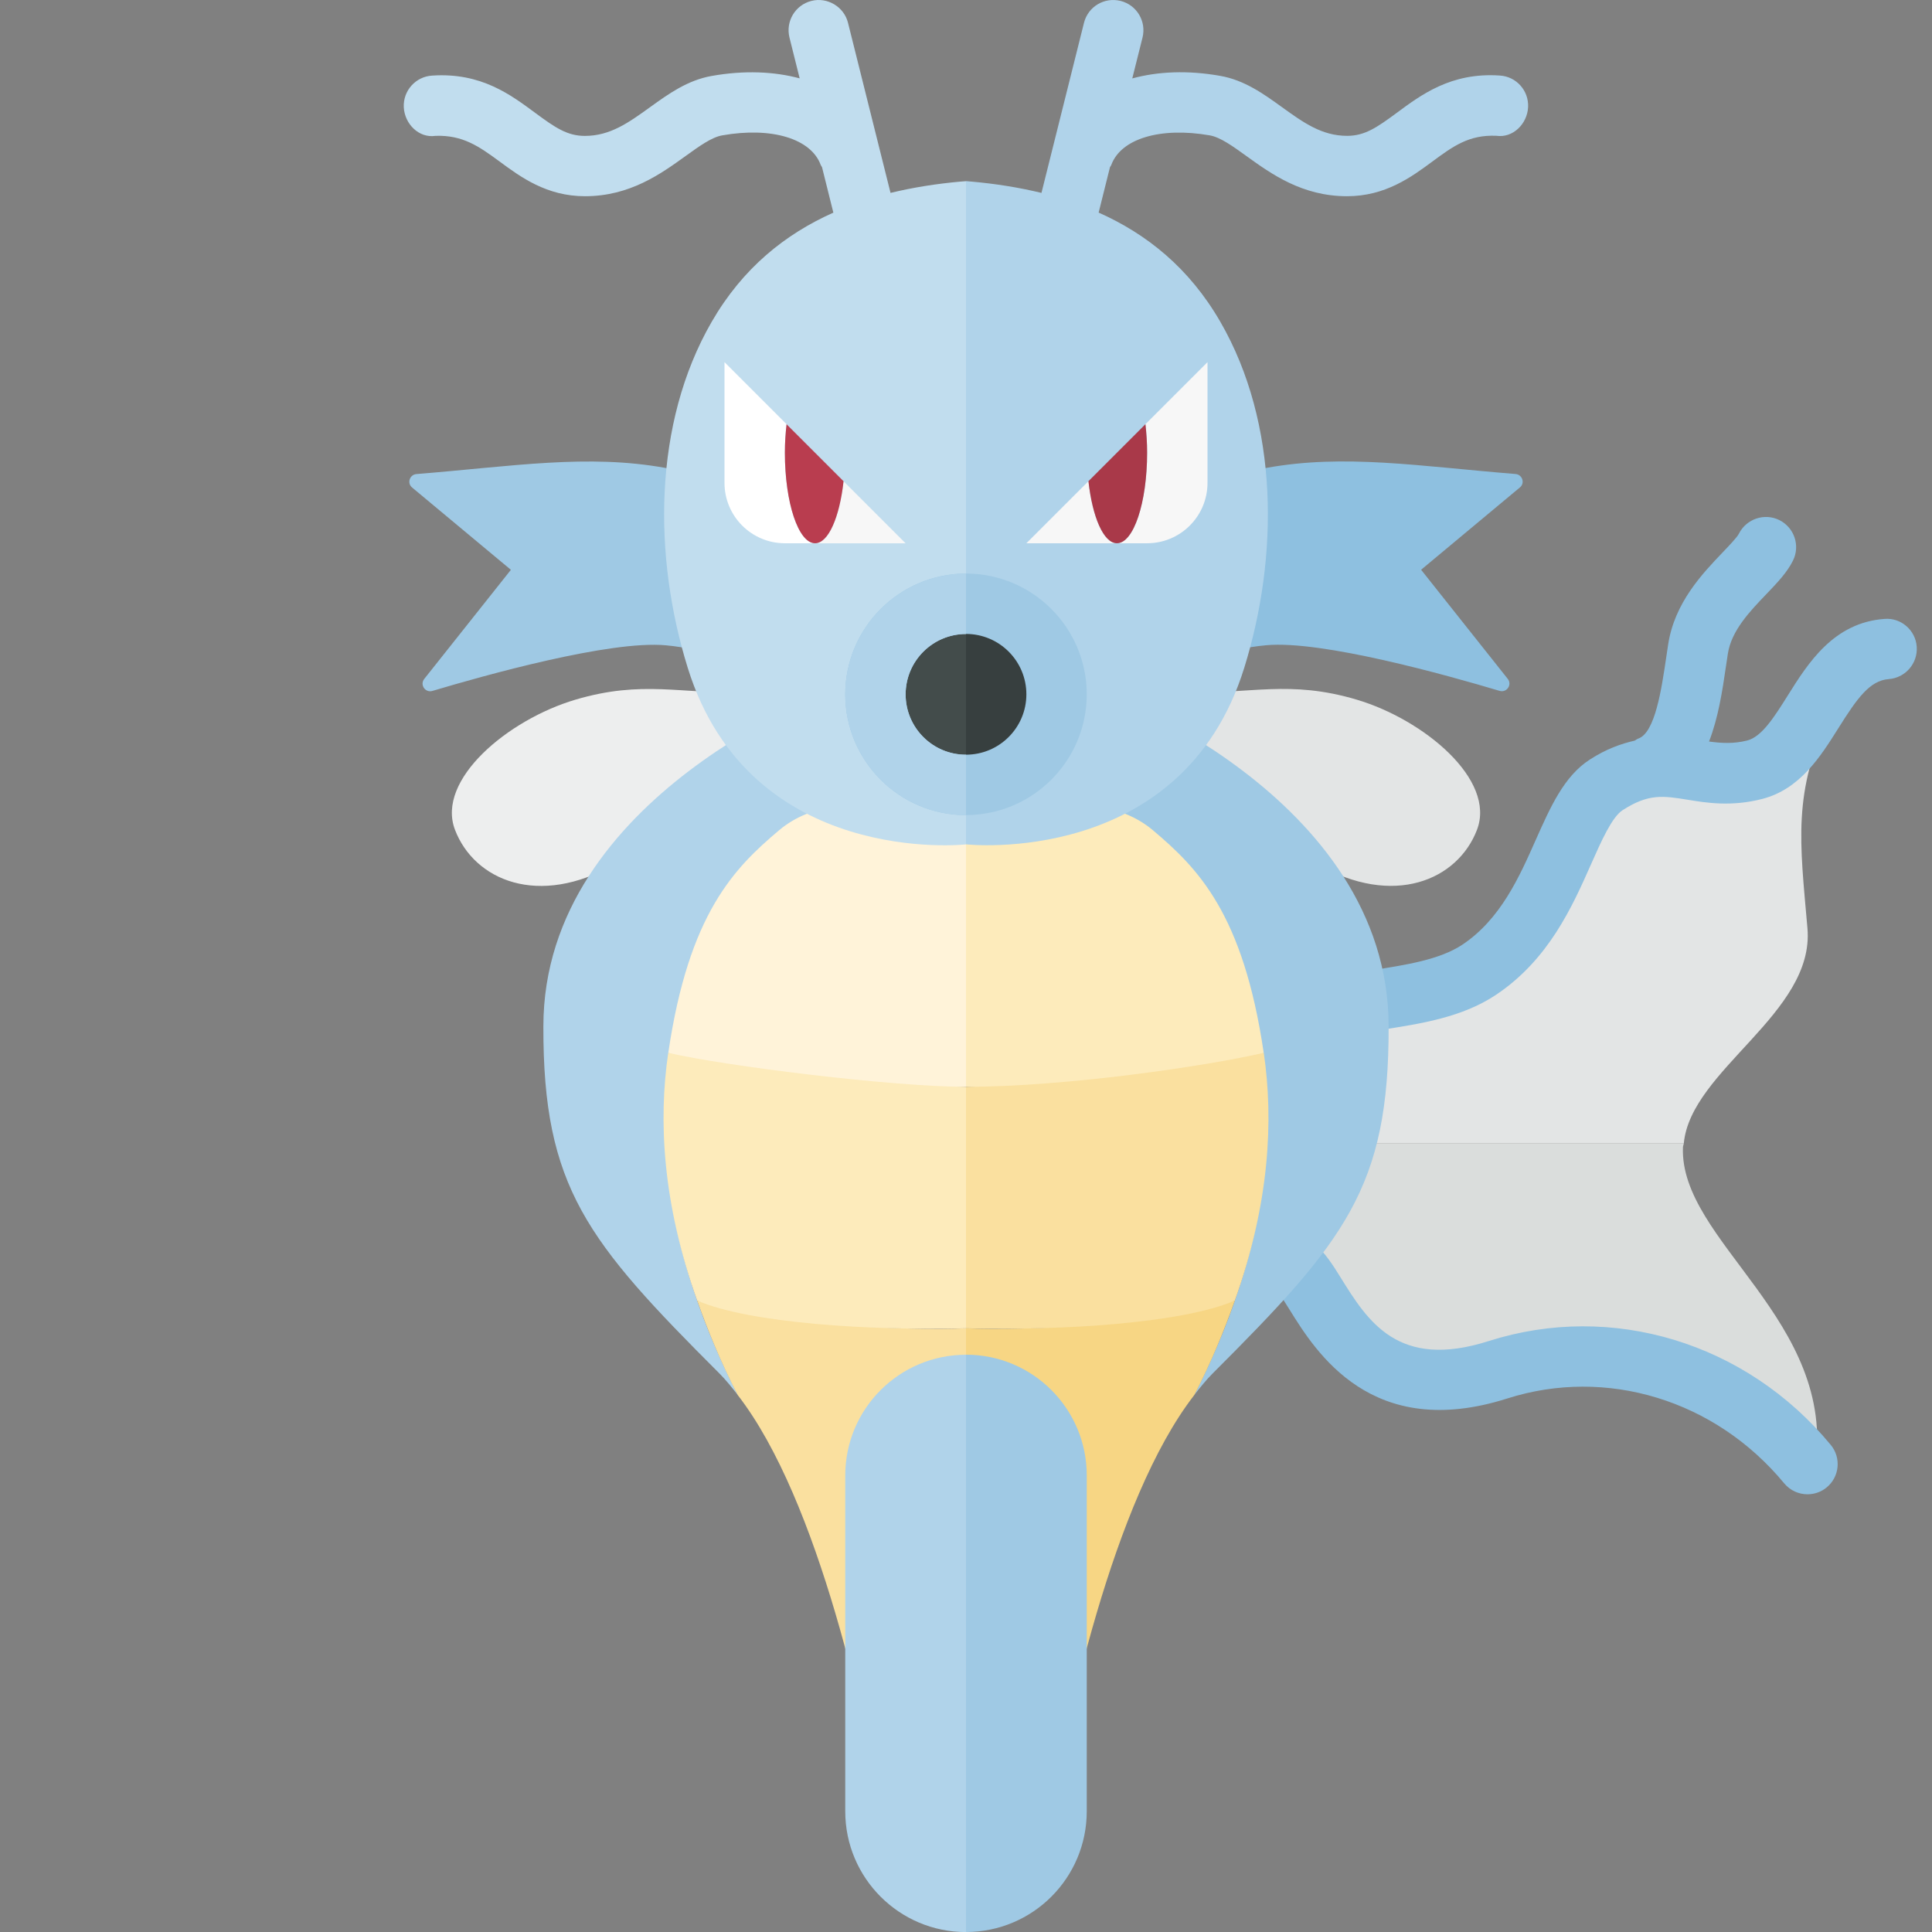 <?xml version="1.0" encoding="utf-8"?>
<!-- Generator: Adobe Illustrator 23.0.0, SVG Export Plug-In . SVG Version: 6.00 Build 0)  -->
<svg version="1.1" xmlns="http://www.w3.org/2000/svg" xmlns:xlink="http://www.w3.org/1999/xlink" x="0px" y="0px" width="32px"
	 height="32px" viewBox="0 0 32 32" enable-background="new 0 0 32 32" xml:space="preserve">
<rect x="0" y="0" width="32" height="32" fill="#808080" stroke="none"/>
<g id="labels">
	<g>
	</g>
</g>
<g id="icons">
	<path fill="#EDEEEE" d="M12.34,11.468c-1.058,0.029-1.698-0.209-2.81,0.121c-1.112,0.329-2.311,1.324-1.994,2.155
		s1.38,1.299,2.657,0.565c1.277-0.734,2.471-2.225,2.471-2.225L12.34,11.468z"/>
	<path fill="#E3E5E5" d="M19.66,11.467c1.058,0.029,1.698-0.209,2.81,0.121s2.311,1.324,1.994,2.155
		c-0.317,0.831-1.38,1.299-2.657,0.565c-1.277-0.734-2.471-2.225-2.471-2.225L19.66,11.467z"/>
	<g>
		<path fill="#E3E5E5" d="M29.937,15.375c-0.125-1.438-0.25-2.25,0.375-3.562c0,0-0.958,1.271-3.187,0.812
			c-0.859-0.177-1.625,2.438-2.188,3.188c-0.562,0.75-2.812,0.938-2.812,0.938s-0.18,1.087-0.289,2.188h6.053
			C28.001,17.72,30.06,16.784,29.937,15.375z"/>
		<path fill="#DADDDC" d="M27.875,19c0.001-0.021,0.012-0.041,0.014-0.062h-6.053c-0.093,0.944-0.134,1.899,0.039,2.188
			c0.375,0.625-0.563,2,5,1.25c1.301-0.175,3.169,2.061,3.187,1.938C30.437,21.875,27.812,20.562,27.875,19z"/>
	</g>
	<path fill="#8EC0E0" d="M31.214,10.251c-0.845,0.061-1.267,0.732-1.605,1.272c-0.22,0.35-0.427,0.68-0.67,0.742
		c-0.23,0.058-0.428,0.044-0.632,0.017c0.153-0.392,0.222-0.844,0.281-1.25l0.031-0.206c0.059-0.382,0.366-0.703,0.638-0.986
		c0.184-0.192,0.343-0.359,0.44-0.554c0.123-0.247,0.023-0.547-0.224-0.671c-0.246-0.123-0.547-0.022-0.671,0.224
		c-0.029,0.06-0.168,0.204-0.269,0.31c-0.336,0.352-0.797,0.833-0.903,1.525l-0.032,0.213c-0.078,0.529-0.185,1.254-0.465,1.347
		c-0.022,0.007-0.037,0.023-0.057,0.033c-0.229,0.053-0.471,0.137-0.744,0.314c-0.427,0.275-0.653,0.787-0.894,1.328
		c-0.273,0.616-0.583,1.315-1.217,1.738c-0.374,0.249-0.942,0.337-1.492,0.422c-0.832,0.129-1.692,0.262-2.196,0.948
		c-0.163,0.223-0.115,0.536,0.107,0.699c0.089,0.065,0.192,0.097,0.296,0.097c0.153,0,0.306-0.07,0.403-0.204
		c0.259-0.354,0.882-0.45,1.542-0.552c0.657-0.102,1.336-0.206,1.895-0.578c0.875-0.584,1.265-1.461,1.577-2.165
		c0.17-0.384,0.345-0.779,0.521-0.894c0.431-0.279,0.676-0.239,1.077-0.174c0.323,0.053,0.726,0.117,1.233-0.012
		c0.63-0.161,0.969-0.702,1.269-1.179c0.306-0.487,0.515-0.784,0.831-0.807c0.275-0.021,0.482-0.26,0.463-0.535
		C31.729,10.438,31.486,10.228,31.214,10.251z"/>
	<path fill="#8EC0E0" d="M29.937,24.75c-0.144,0-0.286-0.062-0.386-0.182c-1.139-1.379-2.942-1.93-4.588-1.404
		c-2.242,0.712-3.164-0.763-3.605-1.474c-0.052-0.082-0.116-0.187-0.166-0.256c-0.17-0.021-0.325-0.127-0.399-0.294
		c-0.112-0.252,0.002-0.548,0.254-0.66c0.578-0.258,0.929,0.31,1.16,0.683c0.445,0.715,0.947,1.531,2.454,1.048
		c2.038-0.648,4.262,0.026,5.662,1.721c0.176,0.213,0.146,0.528-0.067,0.704C30.163,24.713,30.05,24.75,29.937,24.75z"/>
	<path fill="#9FC9E4" d="M19.25,13.917C18.03,12.981,16,13.697,16,13.697v-1.241l2.182-1.038c0,0,4.818,1.75,4.818,5.583
		c0.007,2.667-0.725,3.559-2.917,5.75c-0.104,0.104-0.203,0.228-0.302,0.354C22.667,17.458,19.521,14.125,19.25,13.917z"/>
	<path fill="#FDEBBB" d="M19.094,13.75C18,12.828,16,13.697,16,13.697v4.304c1.208,0.083,3.833-0.084,4.931-0.563
		C20.592,15.132,19.839,14.378,19.094,13.75z"/>
	<path fill="#F7D684" d="M16,22.001v8.455l0.336,0.29c0.301-0.037,0.632-0.141,0.987-0.346c0.317-1.828,1.104-5.549,2.459-7.295
		c0.283-0.547,0.493-1.063,0.671-1.564C19.125,21.958,16.958,22.042,16,22.001z"/>
	<path fill="#FAE09F" d="M16,18.001v4c1.583,0.041,3.583-0.084,4.453-0.459c0.576-1.618,0.643-2.987,0.479-4.104
		C19.987,17.658,17.646,18.001,16,18.001z"/>
	<path fill="#B0D3EA" d="M12.75,13.917c1.22-0.936,3.25-0.221,3.25-0.221v-1.241l-2.182-1.038c0,0-4.818,1.75-4.818,5.583
		c-0.007,2.667,0.725,3.559,2.917,5.75c0.104,0.104,0.203,0.228,0.302,0.354C9.333,17.458,12.479,14.125,12.75,13.917z"/>
	<path fill="#FFF3D9" d="M12.906,13.75C14,12.828,16,13.697,16,13.697v4.304c-1.208,0.083-3.833-0.084-4.931-0.563
		C11.408,15.132,12.161,14.378,12.906,13.75z"/>
	<path fill="#8EC0E0" d="M25.175,8.073c0.087-0.072,0.04-0.213-0.073-0.222c-1.597-0.129-2.835-0.336-4.127-0.101
		c-1.557,0.283-2,0.75-3.375,0.688c-1.863-0.085-1.586,0.438-1.586,0.438V11c0,0,0.398,0.562,1.711,0.562
		c1.5,0,1.875-0.75,3.25-0.875c0.924-0.084,3,0.498,3.863,0.756c0.118,0.035,0.212-0.102,0.135-0.199l-1.435-1.807L25.175,8.073z"/>
	<path fill="#B0D3EA" d="M24.839,1.251c-0.809-0.055-1.307,0.325-1.707,0.62c-0.328,0.242-0.528,0.379-0.819,0.379
		c-0.42,0-0.725-0.22-1.079-0.475c-0.305-0.22-0.62-0.447-1.021-0.518c-0.54-0.096-1.034-0.074-1.459,0.042l0.17-0.678
		c0.066-0.268-0.096-0.539-0.364-0.606c-0.272-0.066-0.539,0.096-0.606,0.364l-0.704,2.816c-0.376-0.091-0.764-0.152-1.156-0.187
		C16.061,3.005,16.031,3.002,16,3v10.985c0,0,3.577,0.396,4.609-2.925c0.572-1.839,0.578-4.044-0.397-5.731
		c-0.516-0.893-1.219-1.453-2.015-1.808l0.188-0.753c0.006-0.013,0.016-0.021,0.021-0.035c0.16-0.438,0.816-0.633,1.631-0.491
		c0.176,0.031,0.378,0.177,0.611,0.345c0.41,0.295,0.921,0.663,1.663,0.663c0.635,0,1.066-0.318,1.413-0.574
		c0.341-0.252,0.606-0.447,1.061-0.427c0.274,0.04,0.511-0.197,0.525-0.473S25.114,1.266,24.839,1.251z"/>
	<path fill="#9FC9E4" d="M6.825,8.074c-0.087-0.072-0.04-0.213,0.073-0.222c1.597-0.129,2.835-0.336,4.127-0.101
		c1.557,0.283,2,0.75,3.375,0.687c1.863-0.085,1.586,0.438,1.586,0.438v2.125c0,0-0.398,0.562-1.711,0.562
		c-1.5,0-1.875-0.75-3.25-0.875c-0.924-0.084-3,0.498-3.863,0.756c-0.118,0.035-0.212-0.102-0.135-0.199l1.435-1.807L6.825,8.074z"
		/>
	<path fill="#C1DDEE" d="M16,3.001v10.985c0,0-3.577,0.396-4.609-2.925c-0.572-1.839-0.578-4.044,0.397-5.731
		c0.516-0.893,1.219-1.453,2.015-1.808l-0.188-0.754c-0.006-0.013-0.016-0.021-0.021-0.035c-0.16-0.438-0.815-0.635-1.631-0.491
		c-0.176,0.031-0.378,0.177-0.611,0.345c-0.41,0.295-0.921,0.663-1.663,0.663c-0.635,0-1.066-0.318-1.413-0.574
		C7.933,2.424,7.666,2.235,7.214,2.25C6.938,2.292,6.702,2.052,6.688,1.777C6.674,1.502,6.886,1.266,7.161,1.252
		c0.814-0.054,1.307,0.325,1.707,0.62c0.328,0.242,0.528,0.379,0.819,0.379c0.42,0,0.725-0.22,1.079-0.475
		c0.305-0.22,0.62-0.447,1.021-0.518c0.541-0.096,1.035-0.074,1.458,0.04l-0.169-0.677c-0.066-0.268,0.096-0.539,0.364-0.606
		c0.263-0.067,0.54,0.096,0.606,0.364l0.704,2.816c0.376-0.091,0.764-0.152,1.157-0.187C15.939,3.005,15.969,3.003,16,3.001z"/>
	<path fill="#9FC9E4" d="M16,32v-9.562c1.105,0,2,0.895,2,2V30C18,31.105,17.105,32,16,32z"/>
	<g>
		<path fill="#F7F7F7" d="M19,7.498c0-0.166-0.011-0.323-0.028-0.472L20,5.998v2c0,0.552-0.448,1-1,1h-0.5
			C18.776,8.998,19,8.326,19,7.498z"/>
		<path fill="#F7F7F7" d="M18.028,7.97c0.066,0.596,0.251,1.028,0.472,1.028H17L18.028,7.97z"/>
		<path fill="#A93949" d="M18.028,7.97l0.944-0.944C18.989,7.175,19,7.332,19,7.498c0,0.828-0.224,1.5-0.5,1.5
			C18.279,8.998,18.094,8.566,18.028,7.97z"/>
	</g>
	<path fill="#FAE09F" d="M16,22.001v8.455l-0.336,0.29c-0.301-0.037-0.632-0.141-0.987-0.346c-0.317-1.828-1.104-5.549-2.459-7.295
		c-0.283-0.547-0.493-1.063-0.671-1.564C12.875,21.958,15.042,22.042,16,22.001z"/>
	<path fill="#FDEBBB" d="M16,18.001v4c-1.583,0.041-3.583-0.084-4.453-0.459c-0.576-1.618-0.643-2.987-0.479-4.104
		C12.013,17.658,14.792,18.001,16,18.001z"/>
	<path fill="#B0D3EA" d="M14,30.001v-5.562c0-1.105,0.895-2,2-2v9.562C14.895,32.001,14,31.105,14,30.001z"/>
	<g>
		<path fill="#FFFFFF" d="M13,7.498c0-0.166,0.011-0.323,0.028-0.472L12,5.998v2c0,0.552,0.448,1,1,1h0.5
			C13.224,8.998,13,8.327,13,7.498z"/>
		<path fill="#F7F7F7" d="M13.972,7.971c-0.066,0.596-0.251,1.028-0.472,1.028H15L13.972,7.971z"/>
		<path fill="#B93D4F" d="M13.972,7.971l-0.944-0.944C13.011,7.175,13,7.332,13,7.498c0,0.828,0.224,1.5,0.5,1.5
			C13.721,8.998,13.906,8.566,13.972,7.971z"/>
	</g>
	<path fill="#373F3F" d="M17.5,11.5c0,0.828-0.672,1.5-1.5,1.5v-3C16.828,10,17.5,10.672,17.5,11.5z"/>
	<path fill="none" d="M17,11.5c0-0.552-0.448-1-1-1v2C16.552,12.5,17,12.052,17,11.5z"/>
	<path fill="#434C4B" d="M16,10.001v3c-0.828,0-1.5-0.672-1.5-1.5S15.172,10.001,16,10.001z"/>
	<path fill="none" d="M15,11.501c0-0.552,0.448-1,1-1v2C15.448,12.501,15,12.052,15,11.501z"/>
	<path fill="#9FC9E4" d="M16,9.5L16,9.5c-1.103,0.001-2,0.898-2,2.001s0.897,2,2,2V13.5c1.103,0,2-0.897,2-2S17.103,9.5,16,9.5z
		 M16,12.5L16,12.5c-0.552,0.001-1-0.448-1-0.999s0.448-1,1-1V10.5c0.552,0,1,0.448,1,1S16.552,12.5,16,12.5z"/>
	<g>
		<path fill="none" d="M15,11.501c0-0.552,0.448-1,1-1v2C15.448,12.501,15,12.052,15,11.501z"/>
		<path fill="#B0D3EA" d="M16,9.501v1c-0.552,0-1,0.448-1,1s0.448,1,1,1v1c-1.103,0-2-0.897-2-2S14.897,9.501,16,9.501z"/>
	</g>
</g>
</svg>
